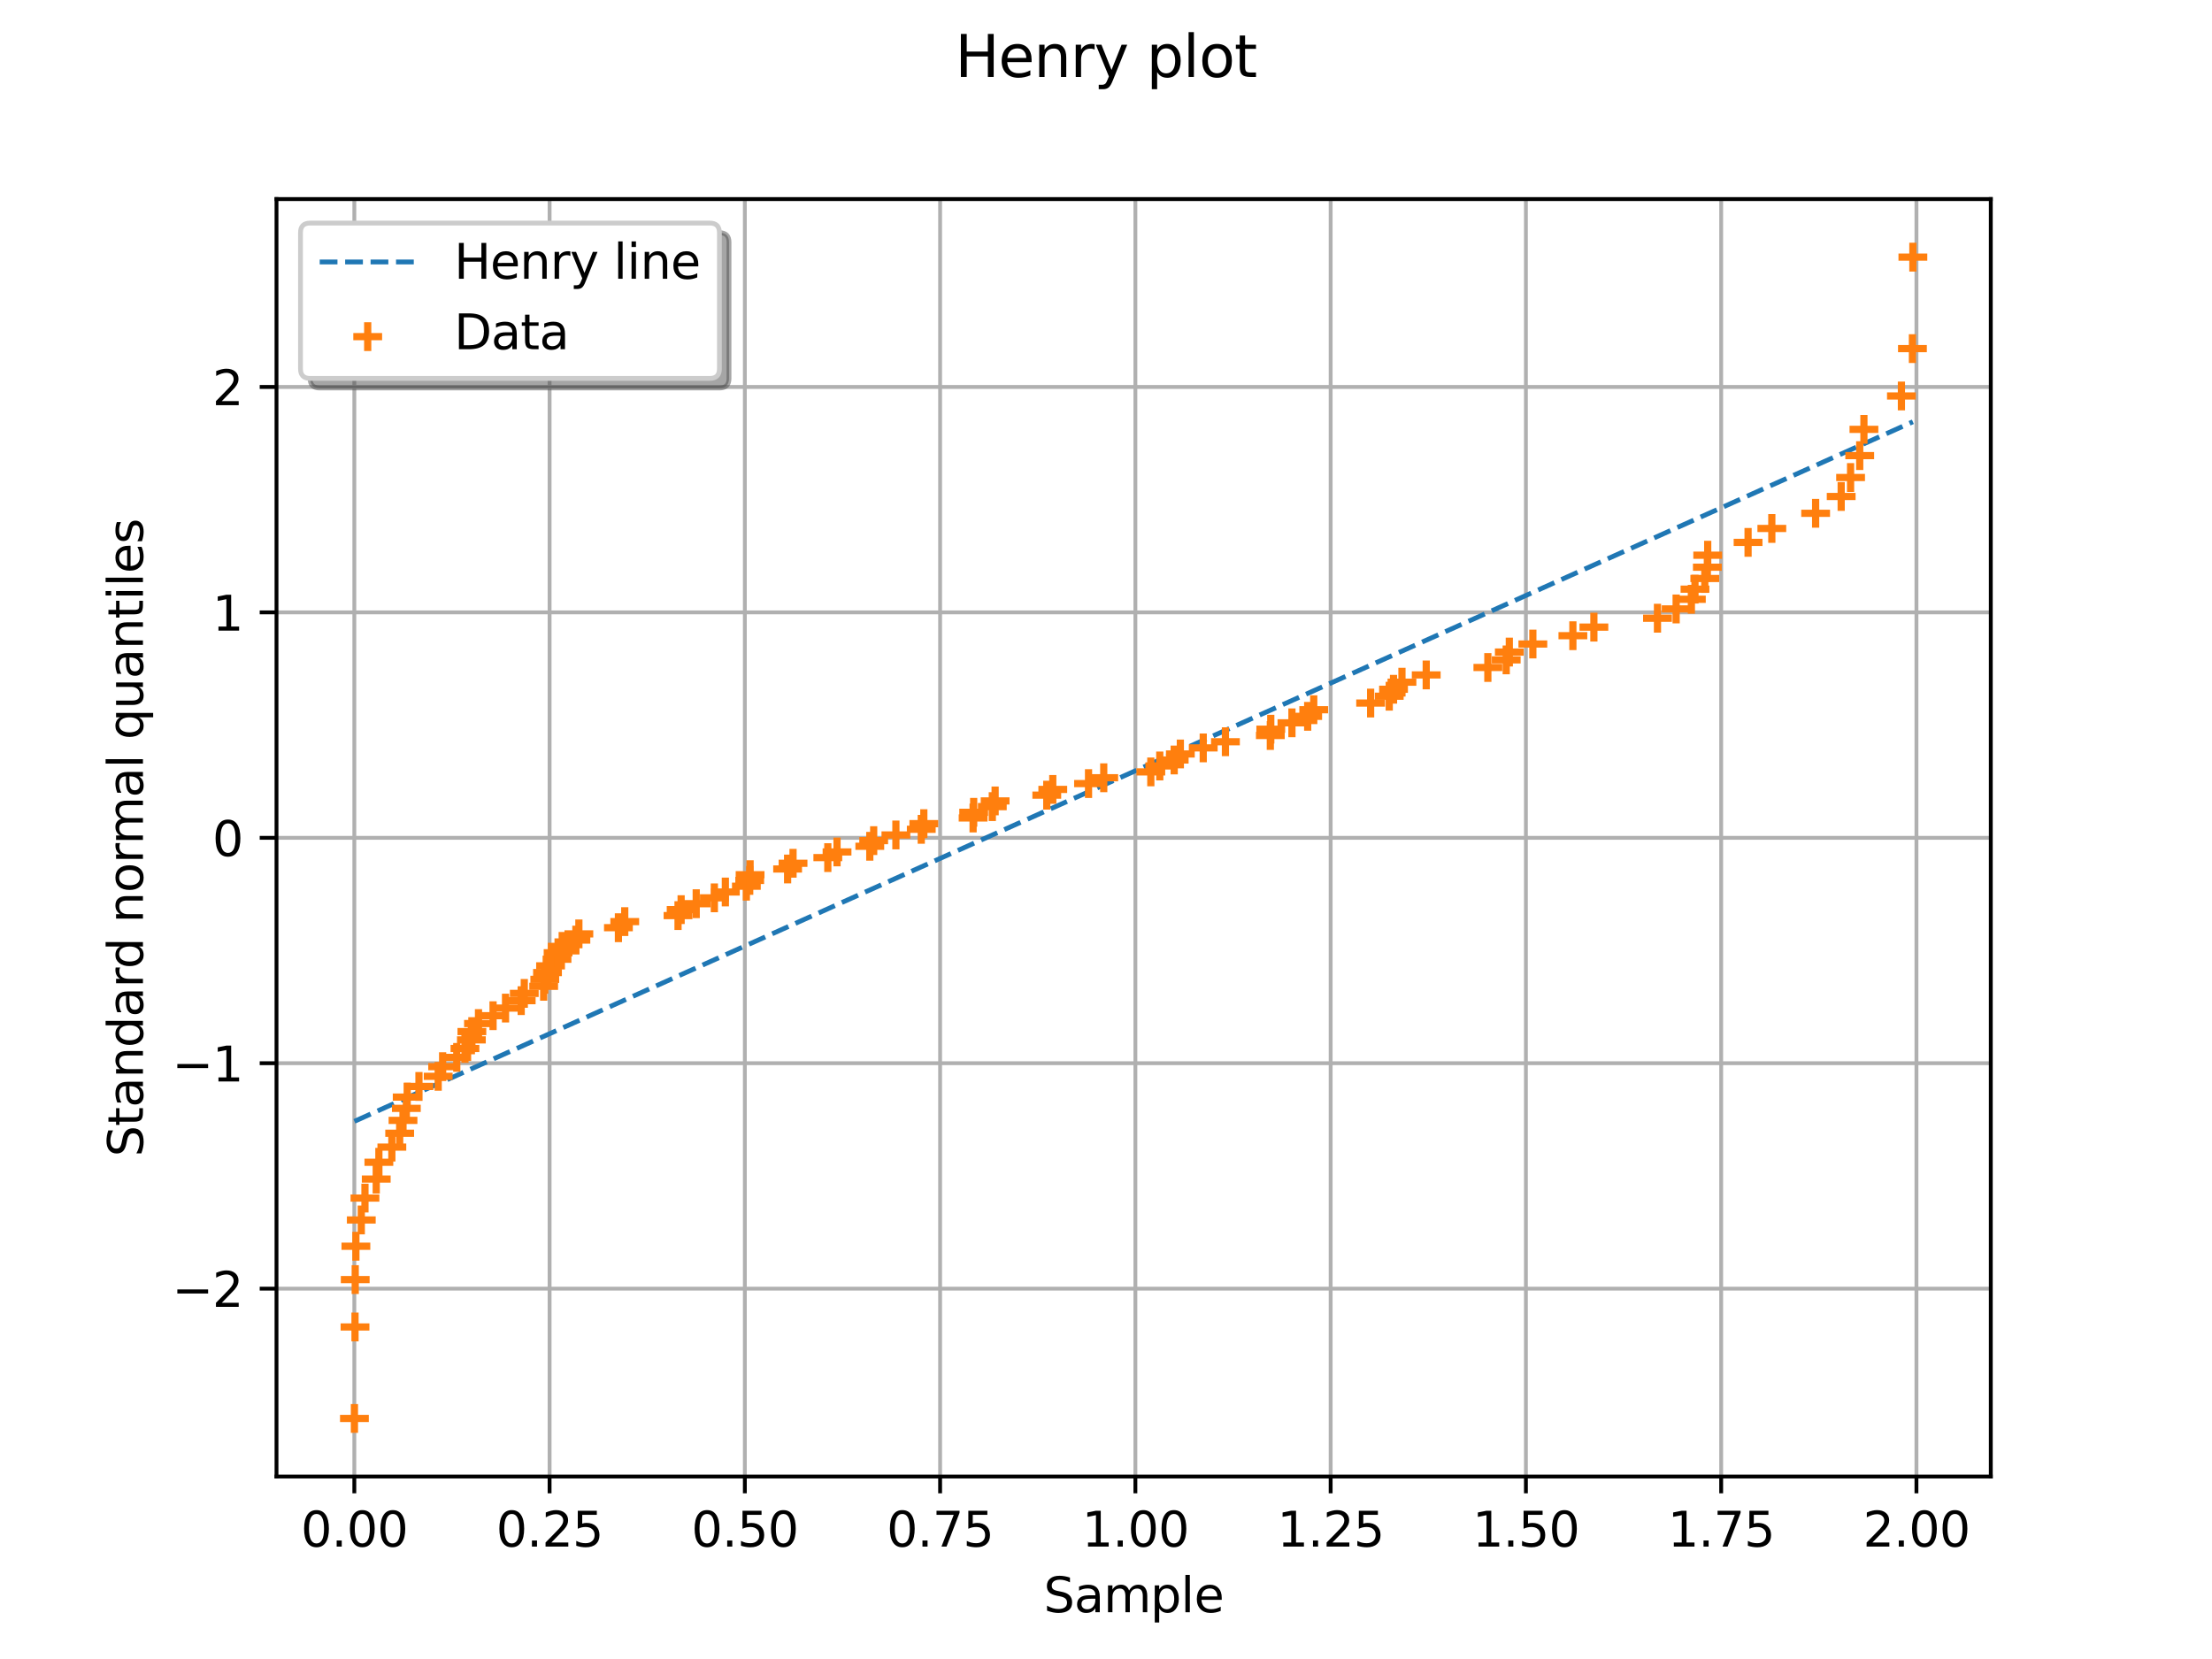 <?xml version="1.0" encoding="utf-8" standalone="no"?>
<!DOCTYPE svg PUBLIC "-//W3C//DTD SVG 1.1//EN"
  "http://www.w3.org/Graphics/SVG/1.1/DTD/svg11.dtd">
<svg xmlns:xlink="http://www.w3.org/1999/xlink" width="460.8pt" height="345.6pt" viewBox="0 0 460.8 345.6" xmlns="http://www.w3.org/2000/svg" version="1.1">
 <defs>
  <style type="text/css">*{stroke-linejoin: round; stroke-linecap: butt}</style>
 </defs>
 <g id="figure_1">
  <g id="patch_1">
   <path d="M 0 345.6 
L 460.8 345.6 
L 460.8 0 
L 0 0 
z
" style="fill: #ffffff"/>
  </g>
  <g id="axes_1">
   <g id="patch_2">
    <path d="M 57.6 307.584 
L 414.72 307.584 
L 414.72 41.472 
L 57.6 41.472 
z
" style="fill: #ffffff"/>
   </g>
   <g id="matplotlib.axis_1">
    <g id="xtick_1">
     <g id="line2d_1">
      <path d="M 73.812 307.584 
L 73.812 41.472 
" clip-path="url(#pff692fbc5c)" style="fill: none; stroke: #b0b0b0; stroke-width: 0.8; stroke-linecap: square"/>
     </g>
     <g id="line2d_2">
      <defs>
       <path id="me8da656cb8" d="M 0 0 
L 0 3.5 
" style="stroke: #000000; stroke-width: 0.8"/>
      </defs>
      <g>
       <use xlink:href="#me8da656cb8" x="73.812" y="307.584" style="stroke: #000000; stroke-width: 0.8"/>
      </g>
     </g>
     <g id="text_1">
      <!-- 0.00 -->
      <g transform="translate(62.679 322.182) scale(0.1 -0.1)">
       <defs>
        <path id="DejaVuSans-30" d="M 2034 4250 
Q 1547 4250 1301 3770 
Q 1056 3291 1056 2328 
Q 1056 1369 1301 889 
Q 1547 409 2034 409 
Q 2525 409 2770 889 
Q 3016 1369 3016 2328 
Q 3016 3291 2770 3770 
Q 2525 4250 2034 4250 
z
M 2034 4750 
Q 2819 4750 3233 4129 
Q 3647 3509 3647 2328 
Q 3647 1150 3233 529 
Q 2819 -91 2034 -91 
Q 1250 -91 836 529 
Q 422 1150 422 2328 
Q 422 3509 836 4129 
Q 1250 4750 2034 4750 
z
" transform="scale(0.016)"/>
        <path id="DejaVuSans-2e" d="M 684 794 
L 1344 794 
L 1344 0 
L 684 0 
L 684 794 
z
" transform="scale(0.016)"/>
       </defs>
       <use xlink:href="#DejaVuSans-30"/>
       <use xlink:href="#DejaVuSans-2e" transform="translate(63.623 0)"/>
       <use xlink:href="#DejaVuSans-30" transform="translate(95.41 0)"/>
       <use xlink:href="#DejaVuSans-30" transform="translate(159.033 0)"/>
      </g>
     </g>
    </g>
    <g id="xtick_2">
     <g id="line2d_3">
      <path d="M 114.489 307.584 
L 114.489 41.472 
" clip-path="url(#pff692fbc5c)" style="fill: none; stroke: #b0b0b0; stroke-width: 0.8; stroke-linecap: square"/>
     </g>
     <g id="line2d_4">
      <g>
       <use xlink:href="#me8da656cb8" x="114.489" y="307.584" style="stroke: #000000; stroke-width: 0.8"/>
      </g>
     </g>
     <g id="text_2">
      <!-- 0.25 -->
      <g transform="translate(103.356 322.182) scale(0.1 -0.1)">
       <defs>
        <path id="DejaVuSans-32" d="M 1228 531 
L 3431 531 
L 3431 0 
L 469 0 
L 469 531 
Q 828 903 1448 1529 
Q 2069 2156 2228 2338 
Q 2531 2678 2651 2914 
Q 2772 3150 2772 3378 
Q 2772 3750 2511 3984 
Q 2250 4219 1831 4219 
Q 1534 4219 1204 4116 
Q 875 4013 500 3803 
L 500 4441 
Q 881 4594 1212 4672 
Q 1544 4750 1819 4750 
Q 2544 4750 2975 4387 
Q 3406 4025 3406 3419 
Q 3406 3131 3298 2873 
Q 3191 2616 2906 2266 
Q 2828 2175 2409 1742 
Q 1991 1309 1228 531 
z
" transform="scale(0.016)"/>
        <path id="DejaVuSans-35" d="M 691 4666 
L 3169 4666 
L 3169 4134 
L 1269 4134 
L 1269 2991 
Q 1406 3038 1543 3061 
Q 1681 3084 1819 3084 
Q 2600 3084 3056 2656 
Q 3513 2228 3513 1497 
Q 3513 744 3044 326 
Q 2575 -91 1722 -91 
Q 1428 -91 1123 -41 
Q 819 9 494 109 
L 494 744 
Q 775 591 1075 516 
Q 1375 441 1709 441 
Q 2250 441 2565 725 
Q 2881 1009 2881 1497 
Q 2881 1984 2565 2268 
Q 2250 2553 1709 2553 
Q 1456 2553 1204 2497 
Q 953 2441 691 2322 
L 691 4666 
z
" transform="scale(0.016)"/>
       </defs>
       <use xlink:href="#DejaVuSans-30"/>
       <use xlink:href="#DejaVuSans-2e" transform="translate(63.623 0)"/>
       <use xlink:href="#DejaVuSans-32" transform="translate(95.41 0)"/>
       <use xlink:href="#DejaVuSans-35" transform="translate(159.033 0)"/>
      </g>
     </g>
    </g>
    <g id="xtick_3">
     <g id="line2d_5">
      <path d="M 155.166 307.584 
L 155.166 41.472 
" clip-path="url(#pff692fbc5c)" style="fill: none; stroke: #b0b0b0; stroke-width: 0.8; stroke-linecap: square"/>
     </g>
     <g id="line2d_6">
      <g>
       <use xlink:href="#me8da656cb8" x="155.166" y="307.584" style="stroke: #000000; stroke-width: 0.8"/>
      </g>
     </g>
     <g id="text_3">
      <!-- 0.50 -->
      <g transform="translate(144.033 322.182) scale(0.1 -0.1)">
       <use xlink:href="#DejaVuSans-30"/>
       <use xlink:href="#DejaVuSans-2e" transform="translate(63.623 0)"/>
       <use xlink:href="#DejaVuSans-35" transform="translate(95.41 0)"/>
       <use xlink:href="#DejaVuSans-30" transform="translate(159.033 0)"/>
      </g>
     </g>
    </g>
    <g id="xtick_4">
     <g id="line2d_7">
      <path d="M 195.843 307.584 
L 195.843 41.472 
" clip-path="url(#pff692fbc5c)" style="fill: none; stroke: #b0b0b0; stroke-width: 0.8; stroke-linecap: square"/>
     </g>
     <g id="line2d_8">
      <g>
       <use xlink:href="#me8da656cb8" x="195.843" y="307.584" style="stroke: #000000; stroke-width: 0.8"/>
      </g>
     </g>
     <g id="text_4">
      <!-- 0.75 -->
      <g transform="translate(184.711 322.182) scale(0.1 -0.1)">
       <defs>
        <path id="DejaVuSans-37" d="M 525 4666 
L 3525 4666 
L 3525 4397 
L 1831 0 
L 1172 0 
L 2766 4134 
L 525 4134 
L 525 4666 
z
" transform="scale(0.016)"/>
       </defs>
       <use xlink:href="#DejaVuSans-30"/>
       <use xlink:href="#DejaVuSans-2e" transform="translate(63.623 0)"/>
       <use xlink:href="#DejaVuSans-37" transform="translate(95.41 0)"/>
       <use xlink:href="#DejaVuSans-35" transform="translate(159.033 0)"/>
      </g>
     </g>
    </g>
    <g id="xtick_5">
     <g id="line2d_9">
      <path d="M 236.521 307.584 
L 236.521 41.472 
" clip-path="url(#pff692fbc5c)" style="fill: none; stroke: #b0b0b0; stroke-width: 0.8; stroke-linecap: square"/>
     </g>
     <g id="line2d_10">
      <g>
       <use xlink:href="#me8da656cb8" x="236.521" y="307.584" style="stroke: #000000; stroke-width: 0.8"/>
      </g>
     </g>
     <g id="text_5">
      <!-- 1.00 -->
      <g transform="translate(225.388 322.182) scale(0.1 -0.1)">
       <defs>
        <path id="DejaVuSans-31" d="M 794 531 
L 1825 531 
L 1825 4091 
L 703 3866 
L 703 4441 
L 1819 4666 
L 2450 4666 
L 2450 531 
L 3481 531 
L 3481 0 
L 794 0 
L 794 531 
z
" transform="scale(0.016)"/>
       </defs>
       <use xlink:href="#DejaVuSans-31"/>
       <use xlink:href="#DejaVuSans-2e" transform="translate(63.623 0)"/>
       <use xlink:href="#DejaVuSans-30" transform="translate(95.41 0)"/>
       <use xlink:href="#DejaVuSans-30" transform="translate(159.033 0)"/>
      </g>
     </g>
    </g>
    <g id="xtick_6">
     <g id="line2d_11">
      <path d="M 277.198 307.584 
L 277.198 41.472 
" clip-path="url(#pff692fbc5c)" style="fill: none; stroke: #b0b0b0; stroke-width: 0.8; stroke-linecap: square"/>
     </g>
     <g id="line2d_12">
      <g>
       <use xlink:href="#me8da656cb8" x="277.198" y="307.584" style="stroke: #000000; stroke-width: 0.8"/>
      </g>
     </g>
     <g id="text_6">
      <!-- 1.25 -->
      <g transform="translate(266.065 322.182) scale(0.1 -0.1)">
       <use xlink:href="#DejaVuSans-31"/>
       <use xlink:href="#DejaVuSans-2e" transform="translate(63.623 0)"/>
       <use xlink:href="#DejaVuSans-32" transform="translate(95.41 0)"/>
       <use xlink:href="#DejaVuSans-35" transform="translate(159.033 0)"/>
      </g>
     </g>
    </g>
    <g id="xtick_7">
     <g id="line2d_13">
      <path d="M 317.875 307.584 
L 317.875 41.472 
" clip-path="url(#pff692fbc5c)" style="fill: none; stroke: #b0b0b0; stroke-width: 0.8; stroke-linecap: square"/>
     </g>
     <g id="line2d_14">
      <g>
       <use xlink:href="#me8da656cb8" x="317.875" y="307.584" style="stroke: #000000; stroke-width: 0.8"/>
      </g>
     </g>
     <g id="text_7">
      <!-- 1.50 -->
      <g transform="translate(306.742 322.182) scale(0.1 -0.1)">
       <use xlink:href="#DejaVuSans-31"/>
       <use xlink:href="#DejaVuSans-2e" transform="translate(63.623 0)"/>
       <use xlink:href="#DejaVuSans-35" transform="translate(95.41 0)"/>
       <use xlink:href="#DejaVuSans-30" transform="translate(159.033 0)"/>
      </g>
     </g>
    </g>
    <g id="xtick_8">
     <g id="line2d_15">
      <path d="M 358.552 307.584 
L 358.552 41.472 
" clip-path="url(#pff692fbc5c)" style="fill: none; stroke: #b0b0b0; stroke-width: 0.8; stroke-linecap: square"/>
     </g>
     <g id="line2d_16">
      <g>
       <use xlink:href="#me8da656cb8" x="358.552" y="307.584" style="stroke: #000000; stroke-width: 0.8"/>
      </g>
     </g>
     <g id="text_8">
      <!-- 1.75 -->
      <g transform="translate(347.42 322.182) scale(0.1 -0.1)">
       <use xlink:href="#DejaVuSans-31"/>
       <use xlink:href="#DejaVuSans-2e" transform="translate(63.623 0)"/>
       <use xlink:href="#DejaVuSans-37" transform="translate(95.41 0)"/>
       <use xlink:href="#DejaVuSans-35" transform="translate(159.033 0)"/>
      </g>
     </g>
    </g>
    <g id="xtick_9">
     <g id="line2d_17">
      <path d="M 399.23 307.584 
L 399.23 41.472 
" clip-path="url(#pff692fbc5c)" style="fill: none; stroke: #b0b0b0; stroke-width: 0.8; stroke-linecap: square"/>
     </g>
     <g id="line2d_18">
      <g>
       <use xlink:href="#me8da656cb8" x="399.23" y="307.584" style="stroke: #000000; stroke-width: 0.8"/>
      </g>
     </g>
     <g id="text_9">
      <!-- 2.00 -->
      <g transform="translate(388.097 322.182) scale(0.1 -0.1)">
       <use xlink:href="#DejaVuSans-32"/>
       <use xlink:href="#DejaVuSans-2e" transform="translate(63.623 0)"/>
       <use xlink:href="#DejaVuSans-30" transform="translate(95.41 0)"/>
       <use xlink:href="#DejaVuSans-30" transform="translate(159.033 0)"/>
      </g>
     </g>
    </g>
    <g id="text_10">
     <!-- Sample -->
     <g transform="translate(217.412 335.861) scale(0.1 -0.1)">
      <defs>
       <path id="DejaVuSans-53" d="M 3425 4513 
L 3425 3897 
Q 3066 4069 2747 4153 
Q 2428 4238 2131 4238 
Q 1616 4238 1336 4038 
Q 1056 3838 1056 3469 
Q 1056 3159 1242 3001 
Q 1428 2844 1947 2747 
L 2328 2669 
Q 3034 2534 3370 2195 
Q 3706 1856 3706 1288 
Q 3706 609 3251 259 
Q 2797 -91 1919 -91 
Q 1588 -91 1214 -16 
Q 841 59 441 206 
L 441 856 
Q 825 641 1194 531 
Q 1563 422 1919 422 
Q 2459 422 2753 634 
Q 3047 847 3047 1241 
Q 3047 1584 2836 1778 
Q 2625 1972 2144 2069 
L 1759 2144 
Q 1053 2284 737 2584 
Q 422 2884 422 3419 
Q 422 4038 858 4394 
Q 1294 4750 2059 4750 
Q 2388 4750 2728 4690 
Q 3069 4631 3425 4513 
z
" transform="scale(0.016)"/>
       <path id="DejaVuSans-61" d="M 2194 1759 
Q 1497 1759 1228 1600 
Q 959 1441 959 1056 
Q 959 750 1161 570 
Q 1363 391 1709 391 
Q 2188 391 2477 730 
Q 2766 1069 2766 1631 
L 2766 1759 
L 2194 1759 
z
M 3341 1997 
L 3341 0 
L 2766 0 
L 2766 531 
Q 2569 213 2275 61 
Q 1981 -91 1556 -91 
Q 1019 -91 701 211 
Q 384 513 384 1019 
Q 384 1609 779 1909 
Q 1175 2209 1959 2209 
L 2766 2209 
L 2766 2266 
Q 2766 2663 2505 2880 
Q 2244 3097 1772 3097 
Q 1472 3097 1187 3025 
Q 903 2953 641 2809 
L 641 3341 
Q 956 3463 1253 3523 
Q 1550 3584 1831 3584 
Q 2591 3584 2966 3190 
Q 3341 2797 3341 1997 
z
" transform="scale(0.016)"/>
       <path id="DejaVuSans-6d" d="M 3328 2828 
Q 3544 3216 3844 3400 
Q 4144 3584 4550 3584 
Q 5097 3584 5394 3201 
Q 5691 2819 5691 2113 
L 5691 0 
L 5113 0 
L 5113 2094 
Q 5113 2597 4934 2840 
Q 4756 3084 4391 3084 
Q 3944 3084 3684 2787 
Q 3425 2491 3425 1978 
L 3425 0 
L 2847 0 
L 2847 2094 
Q 2847 2600 2669 2842 
Q 2491 3084 2119 3084 
Q 1678 3084 1418 2786 
Q 1159 2488 1159 1978 
L 1159 0 
L 581 0 
L 581 3500 
L 1159 3500 
L 1159 2956 
Q 1356 3278 1631 3431 
Q 1906 3584 2284 3584 
Q 2666 3584 2933 3390 
Q 3200 3197 3328 2828 
z
" transform="scale(0.016)"/>
       <path id="DejaVuSans-70" d="M 1159 525 
L 1159 -1331 
L 581 -1331 
L 581 3500 
L 1159 3500 
L 1159 2969 
Q 1341 3281 1617 3432 
Q 1894 3584 2278 3584 
Q 2916 3584 3314 3078 
Q 3713 2572 3713 1747 
Q 3713 922 3314 415 
Q 2916 -91 2278 -91 
Q 1894 -91 1617 61 
Q 1341 213 1159 525 
z
M 3116 1747 
Q 3116 2381 2855 2742 
Q 2594 3103 2138 3103 
Q 1681 3103 1420 2742 
Q 1159 2381 1159 1747 
Q 1159 1113 1420 752 
Q 1681 391 2138 391 
Q 2594 391 2855 752 
Q 3116 1113 3116 1747 
z
" transform="scale(0.016)"/>
       <path id="DejaVuSans-6c" d="M 603 4863 
L 1178 4863 
L 1178 0 
L 603 0 
L 603 4863 
z
" transform="scale(0.016)"/>
       <path id="DejaVuSans-65" d="M 3597 1894 
L 3597 1613 
L 953 1613 
Q 991 1019 1311 708 
Q 1631 397 2203 397 
Q 2534 397 2845 478 
Q 3156 559 3463 722 
L 3463 178 
Q 3153 47 2828 -22 
Q 2503 -91 2169 -91 
Q 1331 -91 842 396 
Q 353 884 353 1716 
Q 353 2575 817 3079 
Q 1281 3584 2069 3584 
Q 2775 3584 3186 3129 
Q 3597 2675 3597 1894 
z
M 3022 2063 
Q 3016 2534 2758 2815 
Q 2500 3097 2075 3097 
Q 1594 3097 1305 2825 
Q 1016 2553 972 2059 
L 3022 2063 
z
" transform="scale(0.016)"/>
      </defs>
      <use xlink:href="#DejaVuSans-53"/>
      <use xlink:href="#DejaVuSans-61" transform="translate(63.477 0)"/>
      <use xlink:href="#DejaVuSans-6d" transform="translate(124.756 0)"/>
      <use xlink:href="#DejaVuSans-70" transform="translate(222.168 0)"/>
      <use xlink:href="#DejaVuSans-6c" transform="translate(285.645 0)"/>
      <use xlink:href="#DejaVuSans-65" transform="translate(313.428 0)"/>
     </g>
    </g>
   </g>
   <g id="matplotlib.axis_2">
    <g id="ytick_1">
     <g id="line2d_19">
      <path d="M 57.6 268.447 
L 414.72 268.447 
" clip-path="url(#pff692fbc5c)" style="fill: none; stroke: #b0b0b0; stroke-width: 0.8; stroke-linecap: square"/>
     </g>
     <g id="line2d_20">
      <defs>
       <path id="m16680467d0" d="M 0 0 
L -3.5 0 
" style="stroke: #000000; stroke-width: 0.8"/>
      </defs>
      <g>
       <use xlink:href="#m16680467d0" x="57.6" y="268.447" style="stroke: #000000; stroke-width: 0.8"/>
      </g>
     </g>
     <g id="text_11">
      <!-- −2 -->
      <g transform="translate(35.858 272.246) scale(0.1 -0.1)">
       <defs>
        <path id="DejaVuSans-2212" d="M 678 2272 
L 4684 2272 
L 4684 1741 
L 678 1741 
L 678 2272 
z
" transform="scale(0.016)"/>
       </defs>
       <use xlink:href="#DejaVuSans-2212"/>
       <use xlink:href="#DejaVuSans-32" transform="translate(83.789 0)"/>
      </g>
     </g>
    </g>
    <g id="ytick_2">
     <g id="line2d_21">
      <path d="M 57.6 221.488 
L 414.72 221.488 
" clip-path="url(#pff692fbc5c)" style="fill: none; stroke: #b0b0b0; stroke-width: 0.8; stroke-linecap: square"/>
     </g>
     <g id="line2d_22">
      <g>
       <use xlink:href="#m16680467d0" x="57.6" y="221.488" style="stroke: #000000; stroke-width: 0.8"/>
      </g>
     </g>
     <g id="text_12">
      <!-- −1 -->
      <g transform="translate(35.858 225.287) scale(0.1 -0.1)">
       <use xlink:href="#DejaVuSans-2212"/>
       <use xlink:href="#DejaVuSans-31" transform="translate(83.789 0)"/>
      </g>
     </g>
    </g>
    <g id="ytick_3">
     <g id="line2d_23">
      <path d="M 57.6 174.528 
L 414.72 174.528 
" clip-path="url(#pff692fbc5c)" style="fill: none; stroke: #b0b0b0; stroke-width: 0.8; stroke-linecap: square"/>
     </g>
     <g id="line2d_24">
      <g>
       <use xlink:href="#m16680467d0" x="57.6" y="174.528" style="stroke: #000000; stroke-width: 0.8"/>
      </g>
     </g>
     <g id="text_13">
      <!-- 0 -->
      <g transform="translate(44.237 178.327) scale(0.1 -0.1)">
       <use xlink:href="#DejaVuSans-30"/>
      </g>
     </g>
    </g>
    <g id="ytick_4">
     <g id="line2d_25">
      <path d="M 57.6 127.568 
L 414.72 127.568 
" clip-path="url(#pff692fbc5c)" style="fill: none; stroke: #b0b0b0; stroke-width: 0.8; stroke-linecap: square"/>
     </g>
     <g id="line2d_26">
      <g>
       <use xlink:href="#m16680467d0" x="57.6" y="127.568" style="stroke: #000000; stroke-width: 0.8"/>
      </g>
     </g>
     <g id="text_14">
      <!-- 1 -->
      <g transform="translate(44.237 131.368) scale(0.1 -0.1)">
       <use xlink:href="#DejaVuSans-31"/>
      </g>
     </g>
    </g>
    <g id="ytick_5">
     <g id="line2d_27">
      <path d="M 57.6 80.609 
L 414.72 80.609 
" clip-path="url(#pff692fbc5c)" style="fill: none; stroke: #b0b0b0; stroke-width: 0.8; stroke-linecap: square"/>
     </g>
     <g id="line2d_28">
      <g>
       <use xlink:href="#m16680467d0" x="57.6" y="80.609" style="stroke: #000000; stroke-width: 0.8"/>
      </g>
     </g>
     <g id="text_15">
      <!-- 2 -->
      <g transform="translate(44.237 84.408) scale(0.1 -0.1)">
       <use xlink:href="#DejaVuSans-32"/>
      </g>
     </g>
    </g>
    <g id="text_16">
     <!-- Standard normal quantiles -->
     <g transform="translate(29.778 240.969) rotate(-90) scale(0.1 -0.1)">
      <defs>
       <path id="DejaVuSans-74" d="M 1172 4494 
L 1172 3500 
L 2356 3500 
L 2356 3053 
L 1172 3053 
L 1172 1153 
Q 1172 725 1289 603 
Q 1406 481 1766 481 
L 2356 481 
L 2356 0 
L 1766 0 
Q 1100 0 847 248 
Q 594 497 594 1153 
L 594 3053 
L 172 3053 
L 172 3500 
L 594 3500 
L 594 4494 
L 1172 4494 
z
" transform="scale(0.016)"/>
       <path id="DejaVuSans-6e" d="M 3513 2113 
L 3513 0 
L 2938 0 
L 2938 2094 
Q 2938 2591 2744 2837 
Q 2550 3084 2163 3084 
Q 1697 3084 1428 2787 
Q 1159 2491 1159 1978 
L 1159 0 
L 581 0 
L 581 3500 
L 1159 3500 
L 1159 2956 
Q 1366 3272 1645 3428 
Q 1925 3584 2291 3584 
Q 2894 3584 3203 3211 
Q 3513 2838 3513 2113 
z
" transform="scale(0.016)"/>
       <path id="DejaVuSans-64" d="M 2906 2969 
L 2906 4863 
L 3481 4863 
L 3481 0 
L 2906 0 
L 2906 525 
Q 2725 213 2448 61 
Q 2172 -91 1784 -91 
Q 1150 -91 751 415 
Q 353 922 353 1747 
Q 353 2572 751 3078 
Q 1150 3584 1784 3584 
Q 2172 3584 2448 3432 
Q 2725 3281 2906 2969 
z
M 947 1747 
Q 947 1113 1208 752 
Q 1469 391 1925 391 
Q 2381 391 2643 752 
Q 2906 1113 2906 1747 
Q 2906 2381 2643 2742 
Q 2381 3103 1925 3103 
Q 1469 3103 1208 2742 
Q 947 2381 947 1747 
z
" transform="scale(0.016)"/>
       <path id="DejaVuSans-72" d="M 2631 2963 
Q 2534 3019 2420 3045 
Q 2306 3072 2169 3072 
Q 1681 3072 1420 2755 
Q 1159 2438 1159 1844 
L 1159 0 
L 581 0 
L 581 3500 
L 1159 3500 
L 1159 2956 
Q 1341 3275 1631 3429 
Q 1922 3584 2338 3584 
Q 2397 3584 2469 3576 
Q 2541 3569 2628 3553 
L 2631 2963 
z
" transform="scale(0.016)"/>
       <path id="DejaVuSans-20" transform="scale(0.016)"/>
       <path id="DejaVuSans-6f" d="M 1959 3097 
Q 1497 3097 1228 2736 
Q 959 2375 959 1747 
Q 959 1119 1226 758 
Q 1494 397 1959 397 
Q 2419 397 2687 759 
Q 2956 1122 2956 1747 
Q 2956 2369 2687 2733 
Q 2419 3097 1959 3097 
z
M 1959 3584 
Q 2709 3584 3137 3096 
Q 3566 2609 3566 1747 
Q 3566 888 3137 398 
Q 2709 -91 1959 -91 
Q 1206 -91 779 398 
Q 353 888 353 1747 
Q 353 2609 779 3096 
Q 1206 3584 1959 3584 
z
" transform="scale(0.016)"/>
       <path id="DejaVuSans-71" d="M 947 1747 
Q 947 1113 1208 752 
Q 1469 391 1925 391 
Q 2381 391 2643 752 
Q 2906 1113 2906 1747 
Q 2906 2381 2643 2742 
Q 2381 3103 1925 3103 
Q 1469 3103 1208 2742 
Q 947 2381 947 1747 
z
M 2906 525 
Q 2725 213 2448 61 
Q 2172 -91 1784 -91 
Q 1150 -91 751 415 
Q 353 922 353 1747 
Q 353 2572 751 3078 
Q 1150 3584 1784 3584 
Q 2172 3584 2448 3432 
Q 2725 3281 2906 2969 
L 2906 3500 
L 3481 3500 
L 3481 -1331 
L 2906 -1331 
L 2906 525 
z
" transform="scale(0.016)"/>
       <path id="DejaVuSans-75" d="M 544 1381 
L 544 3500 
L 1119 3500 
L 1119 1403 
Q 1119 906 1312 657 
Q 1506 409 1894 409 
Q 2359 409 2629 706 
Q 2900 1003 2900 1516 
L 2900 3500 
L 3475 3500 
L 3475 0 
L 2900 0 
L 2900 538 
Q 2691 219 2414 64 
Q 2138 -91 1772 -91 
Q 1169 -91 856 284 
Q 544 659 544 1381 
z
M 1991 3584 
L 1991 3584 
z
" transform="scale(0.016)"/>
       <path id="DejaVuSans-69" d="M 603 3500 
L 1178 3500 
L 1178 0 
L 603 0 
L 603 3500 
z
M 603 4863 
L 1178 4863 
L 1178 4134 
L 603 4134 
L 603 4863 
z
" transform="scale(0.016)"/>
       <path id="DejaVuSans-73" d="M 2834 3397 
L 2834 2853 
Q 2591 2978 2328 3040 
Q 2066 3103 1784 3103 
Q 1356 3103 1142 2972 
Q 928 2841 928 2578 
Q 928 2378 1081 2264 
Q 1234 2150 1697 2047 
L 1894 2003 
Q 2506 1872 2764 1633 
Q 3022 1394 3022 966 
Q 3022 478 2636 193 
Q 2250 -91 1575 -91 
Q 1294 -91 989 -36 
Q 684 19 347 128 
L 347 722 
Q 666 556 975 473 
Q 1284 391 1588 391 
Q 1994 391 2212 530 
Q 2431 669 2431 922 
Q 2431 1156 2273 1281 
Q 2116 1406 1581 1522 
L 1381 1569 
Q 847 1681 609 1914 
Q 372 2147 372 2553 
Q 372 3047 722 3315 
Q 1072 3584 1716 3584 
Q 2034 3584 2315 3537 
Q 2597 3491 2834 3397 
z
" transform="scale(0.016)"/>
      </defs>
      <use xlink:href="#DejaVuSans-53"/>
      <use xlink:href="#DejaVuSans-74" transform="translate(63.477 0)"/>
      <use xlink:href="#DejaVuSans-61" transform="translate(102.686 0)"/>
      <use xlink:href="#DejaVuSans-6e" transform="translate(163.965 0)"/>
      <use xlink:href="#DejaVuSans-64" transform="translate(227.344 0)"/>
      <use xlink:href="#DejaVuSans-61" transform="translate(290.82 0)"/>
      <use xlink:href="#DejaVuSans-72" transform="translate(352.1 0)"/>
      <use xlink:href="#DejaVuSans-64" transform="translate(391.463 0)"/>
      <use xlink:href="#DejaVuSans-20" transform="translate(454.939 0)"/>
      <use xlink:href="#DejaVuSans-6e" transform="translate(486.727 0)"/>
      <use xlink:href="#DejaVuSans-6f" transform="translate(550.105 0)"/>
      <use xlink:href="#DejaVuSans-72" transform="translate(611.287 0)"/>
      <use xlink:href="#DejaVuSans-6d" transform="translate(650.65 0)"/>
      <use xlink:href="#DejaVuSans-61" transform="translate(748.062 0)"/>
      <use xlink:href="#DejaVuSans-6c" transform="translate(809.342 0)"/>
      <use xlink:href="#DejaVuSans-20" transform="translate(837.125 0)"/>
      <use xlink:href="#DejaVuSans-71" transform="translate(868.912 0)"/>
      <use xlink:href="#DejaVuSans-75" transform="translate(932.389 0)"/>
      <use xlink:href="#DejaVuSans-61" transform="translate(995.768 0)"/>
      <use xlink:href="#DejaVuSans-6e" transform="translate(1057.047 0)"/>
      <use xlink:href="#DejaVuSans-74" transform="translate(1120.426 0)"/>
      <use xlink:href="#DejaVuSans-69" transform="translate(1159.635 0)"/>
      <use xlink:href="#DejaVuSans-6c" transform="translate(1187.418 0)"/>
      <use xlink:href="#DejaVuSans-65" transform="translate(1215.201 0)"/>
      <use xlink:href="#DejaVuSans-73" transform="translate(1276.725 0)"/>
     </g>
    </g>
   </g>
   <g id="line2d_29">
    <path d="M 73.833 233.591 
L 398.487 87.865 
" clip-path="url(#pff692fbc5c)" style="fill: none; stroke-dasharray: 3.7,1.6; stroke-dashoffset: 0; stroke: #1f77b4"/>
   </g>
   <g id="PathCollection_1">
    <defs>
     <path id="m14b2bfa193" d="M -3 0 
L 3 0 
M 0 3 
L 0 -3 
" style="stroke: #ff7f0e; stroke-width: 1.5"/>
    </defs>
    <g clip-path="url(#pff692fbc5c)">
     <use xlink:href="#m14b2bfa193" x="73.833" y="295.488" style="fill: #ff7f0e; stroke: #ff7f0e; stroke-width: 1.5"/>
     <use xlink:href="#m14b2bfa193" x="73.956" y="276.435" style="fill: #ff7f0e; stroke: #ff7f0e; stroke-width: 1.5"/>
     <use xlink:href="#m14b2bfa193" x="74" y="266.567" style="fill: #ff7f0e; stroke: #ff7f0e; stroke-width: 1.5"/>
     <use xlink:href="#m14b2bfa193" x="74.139" y="259.615" style="fill: #ff7f0e; stroke: #ff7f0e; stroke-width: 1.5"/>
     <use xlink:href="#m14b2bfa193" x="75.263" y="254.143" style="fill: #ff7f0e; stroke: #ff7f0e; stroke-width: 1.5"/>
     <use xlink:href="#m14b2bfa193" x="76.029" y="249.579" style="fill: #ff7f0e; stroke: #ff7f0e; stroke-width: 1.5"/>
     <use xlink:href="#m14b2bfa193" x="78.377" y="245.63" style="fill: #ff7f0e; stroke: #ff7f0e; stroke-width: 1.5"/>
     <use xlink:href="#m14b2bfa193" x="78.927" y="242.128" style="fill: #ff7f0e; stroke: #ff7f0e; stroke-width: 1.5"/>
     <use xlink:href="#m14b2bfa193" x="81.63" y="238.966" style="fill: #ff7f0e; stroke: #ff7f0e; stroke-width: 1.5"/>
     <use xlink:href="#m14b2bfa193" x="83.259" y="236.072" style="fill: #ff7f0e; stroke: #ff7f0e; stroke-width: 1.5"/>
     <use xlink:href="#m14b2bfa193" x="83.954" y="233.395" style="fill: #ff7f0e; stroke: #ff7f0e; stroke-width: 1.5"/>
     <use xlink:href="#m14b2bfa193" x="84.648" y="230.896" style="fill: #ff7f0e; stroke: #ff7f0e; stroke-width: 1.5"/>
     <use xlink:href="#m14b2bfa193" x="84.827" y="228.548" style="fill: #ff7f0e; stroke: #ff7f0e; stroke-width: 1.5"/>
     <use xlink:href="#m14b2bfa193" x="87.276" y="226.327" style="fill: #ff7f0e; stroke: #ff7f0e; stroke-width: 1.5"/>
     <use xlink:href="#m14b2bfa193" x="91.283" y="224.217" style="fill: #ff7f0e; stroke: #ff7f0e; stroke-width: 1.5"/>
     <use xlink:href="#m14b2bfa193" x="92.209" y="222.202" style="fill: #ff7f0e; stroke: #ff7f0e; stroke-width: 1.5"/>
     <use xlink:href="#m14b2bfa193" x="95.153" y="220.272" style="fill: #ff7f0e; stroke: #ff7f0e; stroke-width: 1.5"/>
     <use xlink:href="#m14b2bfa193" x="96.86" y="218.416" style="fill: #ff7f0e; stroke: #ff7f0e; stroke-width: 1.5"/>
     <use xlink:href="#m14b2bfa193" x="98.196" y="216.626" style="fill: #ff7f0e; stroke: #ff7f0e; stroke-width: 1.5"/>
     <use xlink:href="#m14b2bfa193" x="98.301" y="214.895" style="fill: #ff7f0e; stroke: #ff7f0e; stroke-width: 1.5"/>
     <use xlink:href="#m14b2bfa193" x="99.678" y="213.218" style="fill: #ff7f0e; stroke: #ff7f0e; stroke-width: 1.5"/>
     <use xlink:href="#m14b2bfa193" x="102.714" y="211.588" style="fill: #ff7f0e; stroke: #ff7f0e; stroke-width: 1.5"/>
     <use xlink:href="#m14b2bfa193" x="105.314" y="210.002" style="fill: #ff7f0e; stroke: #ff7f0e; stroke-width: 1.5"/>
     <use xlink:href="#m14b2bfa193" x="108.577" y="208.455" style="fill: #ff7f0e; stroke: #ff7f0e; stroke-width: 1.5"/>
     <use xlink:href="#m14b2bfa193" x="109.218" y="206.945" style="fill: #ff7f0e; stroke: #ff7f0e; stroke-width: 1.5"/>
     <use xlink:href="#m14b2bfa193" x="113.257" y="205.467" style="fill: #ff7f0e; stroke: #ff7f0e; stroke-width: 1.5"/>
     <use xlink:href="#m14b2bfa193" x="113.487" y="204.019" style="fill: #ff7f0e; stroke: #ff7f0e; stroke-width: 1.5"/>
     <use xlink:href="#m14b2bfa193" x="114.054" y="202.599" style="fill: #ff7f0e; stroke: #ff7f0e; stroke-width: 1.5"/>
     <use xlink:href="#m14b2bfa193" x="114.692" y="201.203" style="fill: #ff7f0e; stroke: #ff7f0e; stroke-width: 1.5"/>
     <use xlink:href="#m14b2bfa193" x="116.035" y="199.832" style="fill: #ff7f0e; stroke: #ff7f0e; stroke-width: 1.5"/>
     <use xlink:href="#m14b2bfa193" x="116.26" y="198.481" style="fill: #ff7f0e; stroke: #ff7f0e; stroke-width: 1.5"/>
     <use xlink:href="#m14b2bfa193" x="117.118" y="197.15" style="fill: #ff7f0e; stroke: #ff7f0e; stroke-width: 1.5"/>
     <use xlink:href="#m14b2bfa193" x="119.967" y="195.837" style="fill: #ff7f0e; stroke: #ff7f0e; stroke-width: 1.5"/>
     <use xlink:href="#m14b2bfa193" x="120.589" y="194.54" style="fill: #ff7f0e; stroke: #ff7f0e; stroke-width: 1.5"/>
     <use xlink:href="#m14b2bfa193" x="128.827" y="193.258" style="fill: #ff7f0e; stroke: #ff7f0e; stroke-width: 1.5"/>
     <use xlink:href="#m14b2bfa193" x="130.146" y="191.99" style="fill: #ff7f0e; stroke: #ff7f0e; stroke-width: 1.5"/>
     <use xlink:href="#m14b2bfa193" x="141.247" y="190.735" style="fill: #ff7f0e; stroke: #ff7f0e; stroke-width: 1.5"/>
     <use xlink:href="#m14b2bfa193" x="141.892" y="189.491" style="fill: #ff7f0e; stroke: #ff7f0e; stroke-width: 1.5"/>
     <use xlink:href="#m14b2bfa193" x="145.036" y="188.258" style="fill: #ff7f0e; stroke: #ff7f0e; stroke-width: 1.5"/>
     <use xlink:href="#m14b2bfa193" x="148.814" y="187.034" style="fill: #ff7f0e; stroke: #ff7f0e; stroke-width: 1.5"/>
     <use xlink:href="#m14b2bfa193" x="151.105" y="185.818" style="fill: #ff7f0e; stroke: #ff7f0e; stroke-width: 1.5"/>
     <use xlink:href="#m14b2bfa193" x="155.482" y="184.61" style="fill: #ff7f0e; stroke: #ff7f0e; stroke-width: 1.5"/>
     <use xlink:href="#m14b2bfa193" x="156.176" y="183.409" style="fill: #ff7f0e; stroke: #ff7f0e; stroke-width: 1.5"/>
     <use xlink:href="#m14b2bfa193" x="156.257" y="182.213" style="fill: #ff7f0e; stroke: #ff7f0e; stroke-width: 1.5"/>
     <use xlink:href="#m14b2bfa193" x="164.073" y="181.023" style="fill: #ff7f0e; stroke: #ff7f0e; stroke-width: 1.5"/>
     <use xlink:href="#m14b2bfa193" x="165.204" y="179.836" style="fill: #ff7f0e; stroke: #ff7f0e; stroke-width: 1.5"/>
     <use xlink:href="#m14b2bfa193" x="172.449" y="178.653" style="fill: #ff7f0e; stroke: #ff7f0e; stroke-width: 1.5"/>
     <use xlink:href="#m14b2bfa193" x="174.369" y="177.473" style="fill: #ff7f0e; stroke: #ff7f0e; stroke-width: 1.5"/>
     <use xlink:href="#m14b2bfa193" x="181.194" y="176.294" style="fill: #ff7f0e; stroke: #ff7f0e; stroke-width: 1.5"/>
     <use xlink:href="#m14b2bfa193" x="182.005" y="175.117" style="fill: #ff7f0e; stroke: #ff7f0e; stroke-width: 1.5"/>
     <use xlink:href="#m14b2bfa193" x="186.633" y="173.939" style="fill: #ff7f0e; stroke: #ff7f0e; stroke-width: 1.5"/>
     <use xlink:href="#m14b2bfa193" x="191.917" y="172.762" style="fill: #ff7f0e; stroke: #ff7f0e; stroke-width: 1.5"/>
     <use xlink:href="#m14b2bfa193" x="192.451" y="171.583" style="fill: #ff7f0e; stroke: #ff7f0e; stroke-width: 1.5"/>
     <use xlink:href="#m14b2bfa193" x="202.714" y="170.403" style="fill: #ff7f0e; stroke: #ff7f0e; stroke-width: 1.5"/>
     <use xlink:href="#m14b2bfa193" x="202.836" y="169.22" style="fill: #ff7f0e; stroke: #ff7f0e; stroke-width: 1.5"/>
     <use xlink:href="#m14b2bfa193" x="206.718" y="168.033" style="fill: #ff7f0e; stroke: #ff7f0e; stroke-width: 1.5"/>
     <use xlink:href="#m14b2bfa193" x="207.303" y="166.843" style="fill: #ff7f0e; stroke: #ff7f0e; stroke-width: 1.5"/>
     <use xlink:href="#m14b2bfa193" x="218.063" y="165.647" style="fill: #ff7f0e; stroke: #ff7f0e; stroke-width: 1.5"/>
     <use xlink:href="#m14b2bfa193" x="219.313" y="164.446" style="fill: #ff7f0e; stroke: #ff7f0e; stroke-width: 1.5"/>
     <use xlink:href="#m14b2bfa193" x="226.761" y="163.238" style="fill: #ff7f0e; stroke: #ff7f0e; stroke-width: 1.5"/>
     <use xlink:href="#m14b2bfa193" x="229.931" y="162.022" style="fill: #ff7f0e; stroke: #ff7f0e; stroke-width: 1.5"/>
     <use xlink:href="#m14b2bfa193" x="239.737" y="160.798" style="fill: #ff7f0e; stroke: #ff7f0e; stroke-width: 1.5"/>
     <use xlink:href="#m14b2bfa193" x="241.6" y="159.565" style="fill: #ff7f0e; stroke: #ff7f0e; stroke-width: 1.5"/>
     <use xlink:href="#m14b2bfa193" x="244.609" y="158.321" style="fill: #ff7f0e; stroke: #ff7f0e; stroke-width: 1.5"/>
     <use xlink:href="#m14b2bfa193" x="245.888" y="157.066" style="fill: #ff7f0e; stroke: #ff7f0e; stroke-width: 1.5"/>
     <use xlink:href="#m14b2bfa193" x="250.657" y="155.798" style="fill: #ff7f0e; stroke: #ff7f0e; stroke-width: 1.5"/>
     <use xlink:href="#m14b2bfa193" x="255.281" y="154.516" style="fill: #ff7f0e; stroke: #ff7f0e; stroke-width: 1.5"/>
     <use xlink:href="#m14b2bfa193" x="264.634" y="153.219" style="fill: #ff7f0e; stroke: #ff7f0e; stroke-width: 1.5"/>
     <use xlink:href="#m14b2bfa193" x="264.725" y="151.906" style="fill: #ff7f0e; stroke: #ff7f0e; stroke-width: 1.5"/>
     <use xlink:href="#m14b2bfa193" x="269.134" y="150.575" style="fill: #ff7f0e; stroke: #ff7f0e; stroke-width: 1.5"/>
     <use xlink:href="#m14b2bfa193" x="272.415" y="149.224" style="fill: #ff7f0e; stroke: #ff7f0e; stroke-width: 1.5"/>
     <use xlink:href="#m14b2bfa193" x="273.677" y="147.853" style="fill: #ff7f0e; stroke: #ff7f0e; stroke-width: 1.5"/>
     <use xlink:href="#m14b2bfa193" x="285.527" y="146.457" style="fill: #ff7f0e; stroke: #ff7f0e; stroke-width: 1.5"/>
     <use xlink:href="#m14b2bfa193" x="289.405" y="145.037" style="fill: #ff7f0e; stroke: #ff7f0e; stroke-width: 1.5"/>
     <use xlink:href="#m14b2bfa193" x="290.297" y="143.589" style="fill: #ff7f0e; stroke: #ff7f0e; stroke-width: 1.5"/>
     <use xlink:href="#m14b2bfa193" x="292.054" y="142.111" style="fill: #ff7f0e; stroke: #ff7f0e; stroke-width: 1.5"/>
     <use xlink:href="#m14b2bfa193" x="297.108" y="140.601" style="fill: #ff7f0e; stroke: #ff7f0e; stroke-width: 1.5"/>
     <use xlink:href="#m14b2bfa193" x="309.948" y="139.054" style="fill: #ff7f0e; stroke: #ff7f0e; stroke-width: 1.5"/>
     <use xlink:href="#m14b2bfa193" x="313.773" y="137.468" style="fill: #ff7f0e; stroke: #ff7f0e; stroke-width: 1.5"/>
     <use xlink:href="#m14b2bfa193" x="314.419" y="135.838" style="fill: #ff7f0e; stroke: #ff7f0e; stroke-width: 1.5"/>
     <use xlink:href="#m14b2bfa193" x="319.322" y="134.161" style="fill: #ff7f0e; stroke: #ff7f0e; stroke-width: 1.5"/>
     <use xlink:href="#m14b2bfa193" x="327.66" y="132.43" style="fill: #ff7f0e; stroke: #ff7f0e; stroke-width: 1.5"/>
     <use xlink:href="#m14b2bfa193" x="332.036" y="130.64" style="fill: #ff7f0e; stroke: #ff7f0e; stroke-width: 1.5"/>
     <use xlink:href="#m14b2bfa193" x="345.283" y="128.784" style="fill: #ff7f0e; stroke: #ff7f0e; stroke-width: 1.5"/>
     <use xlink:href="#m14b2bfa193" x="349.171" y="126.854" style="fill: #ff7f0e; stroke: #ff7f0e; stroke-width: 1.5"/>
     <use xlink:href="#m14b2bfa193" x="352.344" y="124.839" style="fill: #ff7f0e; stroke: #ff7f0e; stroke-width: 1.5"/>
     <use xlink:href="#m14b2bfa193" x="353.096" y="122.729" style="fill: #ff7f0e; stroke: #ff7f0e; stroke-width: 1.5"/>
     <use xlink:href="#m14b2bfa193" x="355.142" y="120.508" style="fill: #ff7f0e; stroke: #ff7f0e; stroke-width: 1.5"/>
     <use xlink:href="#m14b2bfa193" x="355.674" y="118.16" style="fill: #ff7f0e; stroke: #ff7f0e; stroke-width: 1.5"/>
     <use xlink:href="#m14b2bfa193" x="355.747" y="115.661" style="fill: #ff7f0e; stroke: #ff7f0e; stroke-width: 1.5"/>
     <use xlink:href="#m14b2bfa193" x="364.156" y="112.984" style="fill: #ff7f0e; stroke: #ff7f0e; stroke-width: 1.5"/>
     <use xlink:href="#m14b2bfa193" x="369.104" y="110.09" style="fill: #ff7f0e; stroke: #ff7f0e; stroke-width: 1.5"/>
     <use xlink:href="#m14b2bfa193" x="378.23" y="106.928" style="fill: #ff7f0e; stroke: #ff7f0e; stroke-width: 1.5"/>
     <use xlink:href="#m14b2bfa193" x="383.551" y="103.426" style="fill: #ff7f0e; stroke: #ff7f0e; stroke-width: 1.5"/>
     <use xlink:href="#m14b2bfa193" x="385.509" y="99.477" style="fill: #ff7f0e; stroke: #ff7f0e; stroke-width: 1.5"/>
     <use xlink:href="#m14b2bfa193" x="387.414" y="94.913" style="fill: #ff7f0e; stroke: #ff7f0e; stroke-width: 1.5"/>
     <use xlink:href="#m14b2bfa193" x="388.291" y="89.441" style="fill: #ff7f0e; stroke: #ff7f0e; stroke-width: 1.5"/>
     <use xlink:href="#m14b2bfa193" x="396.101" y="82.489" style="fill: #ff7f0e; stroke: #ff7f0e; stroke-width: 1.5"/>
     <use xlink:href="#m14b2bfa193" x="398.394" y="72.621" style="fill: #ff7f0e; stroke: #ff7f0e; stroke-width: 1.5"/>
     <use xlink:href="#m14b2bfa193" x="398.487" y="53.568" style="fill: #ff7f0e; stroke: #ff7f0e; stroke-width: 1.5"/>
    </g>
   </g>
   <g id="patch_3">
    <path d="M 57.6 307.584 
L 57.6 41.472 
" style="fill: none; stroke: #000000; stroke-width: 0.8; stroke-linejoin: miter; stroke-linecap: square"/>
   </g>
   <g id="patch_4">
    <path d="M 414.72 307.584 
L 414.72 41.472 
" style="fill: none; stroke: #000000; stroke-width: 0.8; stroke-linejoin: miter; stroke-linecap: square"/>
   </g>
   <g id="patch_5">
    <path d="M 57.6 307.584 
L 414.72 307.584 
" style="fill: none; stroke: #000000; stroke-width: 0.8; stroke-linejoin: miter; stroke-linecap: square"/>
   </g>
   <g id="patch_6">
    <path d="M 57.6 41.472 
L 414.72 41.472 
" style="fill: none; stroke: #000000; stroke-width: 0.8; stroke-linejoin: miter; stroke-linecap: square"/>
   </g>
   <g id="legend_1">
    <g id="patch_7">
     <path d="M 66.6 80.828 
L 149.866 80.828 
Q 151.866 80.828 151.866 78.828 
L 151.866 50.472 
Q 151.866 48.472 149.866 48.472 
L 66.6 48.472 
Q 64.6 48.472 64.6 50.472 
L 64.6 78.828 
Q 64.6 80.828 66.6 80.828 
z
" style="fill: #4d4d4d; opacity: 0.5; stroke: #4d4d4d; stroke-linejoin: miter"/>
    </g>
    <g id="patch_8">
     <path d="M 64.6 78.828 
L 147.866 78.828 
Q 149.866 78.828 149.866 76.828 
L 149.866 48.472 
Q 149.866 46.472 147.866 46.472 
L 64.6 46.472 
Q 62.6 46.472 62.6 48.472 
L 62.6 76.828 
Q 62.6 78.828 64.6 78.828 
z
" style="fill: #ffffff; stroke: #cccccc; stroke-linejoin: miter"/>
    </g>
    <g id="line2d_30">
     <path d="M 66.6 54.57 
L 76.6 54.57 
L 86.6 54.57 
" style="fill: none; stroke-dasharray: 3.7,1.6; stroke-dashoffset: 0; stroke: #1f77b4"/>
    </g>
    <g id="text_17">
     <!-- Henry line -->
     <g transform="translate(94.6 58.07) scale(0.1 -0.1)">
      <defs>
       <path id="DejaVuSans-48" d="M 628 4666 
L 1259 4666 
L 1259 2753 
L 3553 2753 
L 3553 4666 
L 4184 4666 
L 4184 0 
L 3553 0 
L 3553 2222 
L 1259 2222 
L 1259 0 
L 628 0 
L 628 4666 
z
" transform="scale(0.016)"/>
       <path id="DejaVuSans-79" d="M 2059 -325 
Q 1816 -950 1584 -1140 
Q 1353 -1331 966 -1331 
L 506 -1331 
L 506 -850 
L 844 -850 
Q 1081 -850 1212 -737 
Q 1344 -625 1503 -206 
L 1606 56 
L 191 3500 
L 800 3500 
L 1894 763 
L 2988 3500 
L 3597 3500 
L 2059 -325 
z
" transform="scale(0.016)"/>
      </defs>
      <use xlink:href="#DejaVuSans-48"/>
      <use xlink:href="#DejaVuSans-65" transform="translate(75.195 0)"/>
      <use xlink:href="#DejaVuSans-6e" transform="translate(136.719 0)"/>
      <use xlink:href="#DejaVuSans-72" transform="translate(200.098 0)"/>
      <use xlink:href="#DejaVuSans-79" transform="translate(241.211 0)"/>
      <use xlink:href="#DejaVuSans-20" transform="translate(300.391 0)"/>
      <use xlink:href="#DejaVuSans-6c" transform="translate(332.178 0)"/>
      <use xlink:href="#DejaVuSans-69" transform="translate(359.961 0)"/>
      <use xlink:href="#DejaVuSans-6e" transform="translate(387.744 0)"/>
      <use xlink:href="#DejaVuSans-65" transform="translate(451.123 0)"/>
     </g>
    </g>
    <g id="PathCollection_2">
     <g>
      <use xlink:href="#m14b2bfa193" x="76.6" y="70.124" style="fill: #ff7f0e; stroke: #ff7f0e; stroke-width: 1.5"/>
     </g>
    </g>
    <g id="text_18">
     <!-- Data -->
     <g transform="translate(94.6 72.749) scale(0.1 -0.1)">
      <defs>
       <path id="DejaVuSans-44" d="M 1259 4147 
L 1259 519 
L 2022 519 
Q 2988 519 3436 956 
Q 3884 1394 3884 2338 
Q 3884 3275 3436 3711 
Q 2988 4147 2022 4147 
L 1259 4147 
z
M 628 4666 
L 1925 4666 
Q 3281 4666 3915 4102 
Q 4550 3538 4550 2338 
Q 4550 1131 3912 565 
Q 3275 0 1925 0 
L 628 0 
L 628 4666 
z
" transform="scale(0.016)"/>
      </defs>
      <use xlink:href="#DejaVuSans-44"/>
      <use xlink:href="#DejaVuSans-61" transform="translate(77.002 0)"/>
      <use xlink:href="#DejaVuSans-74" transform="translate(138.281 0)"/>
      <use xlink:href="#DejaVuSans-61" transform="translate(177.49 0)"/>
     </g>
    </g>
   </g>
  </g>
  <g id="text_19">
   <!-- Henry plot -->
   <g transform="translate(198.969 16.03) scale(0.12 -0.12)">
    <use xlink:href="#DejaVuSans-48"/>
    <use xlink:href="#DejaVuSans-65" transform="translate(75.195 0)"/>
    <use xlink:href="#DejaVuSans-6e" transform="translate(136.719 0)"/>
    <use xlink:href="#DejaVuSans-72" transform="translate(200.098 0)"/>
    <use xlink:href="#DejaVuSans-79" transform="translate(241.211 0)"/>
    <use xlink:href="#DejaVuSans-20" transform="translate(300.391 0)"/>
    <use xlink:href="#DejaVuSans-70" transform="translate(332.178 0)"/>
    <use xlink:href="#DejaVuSans-6c" transform="translate(395.654 0)"/>
    <use xlink:href="#DejaVuSans-6f" transform="translate(423.438 0)"/>
    <use xlink:href="#DejaVuSans-74" transform="translate(484.619 0)"/>
   </g>
  </g>
 </g>
 <defs>
  <clipPath id="pff692fbc5c">
   <rect x="57.6" y="41.472" width="357.12" height="266.112"/>
  </clipPath>
 </defs>
</svg>
